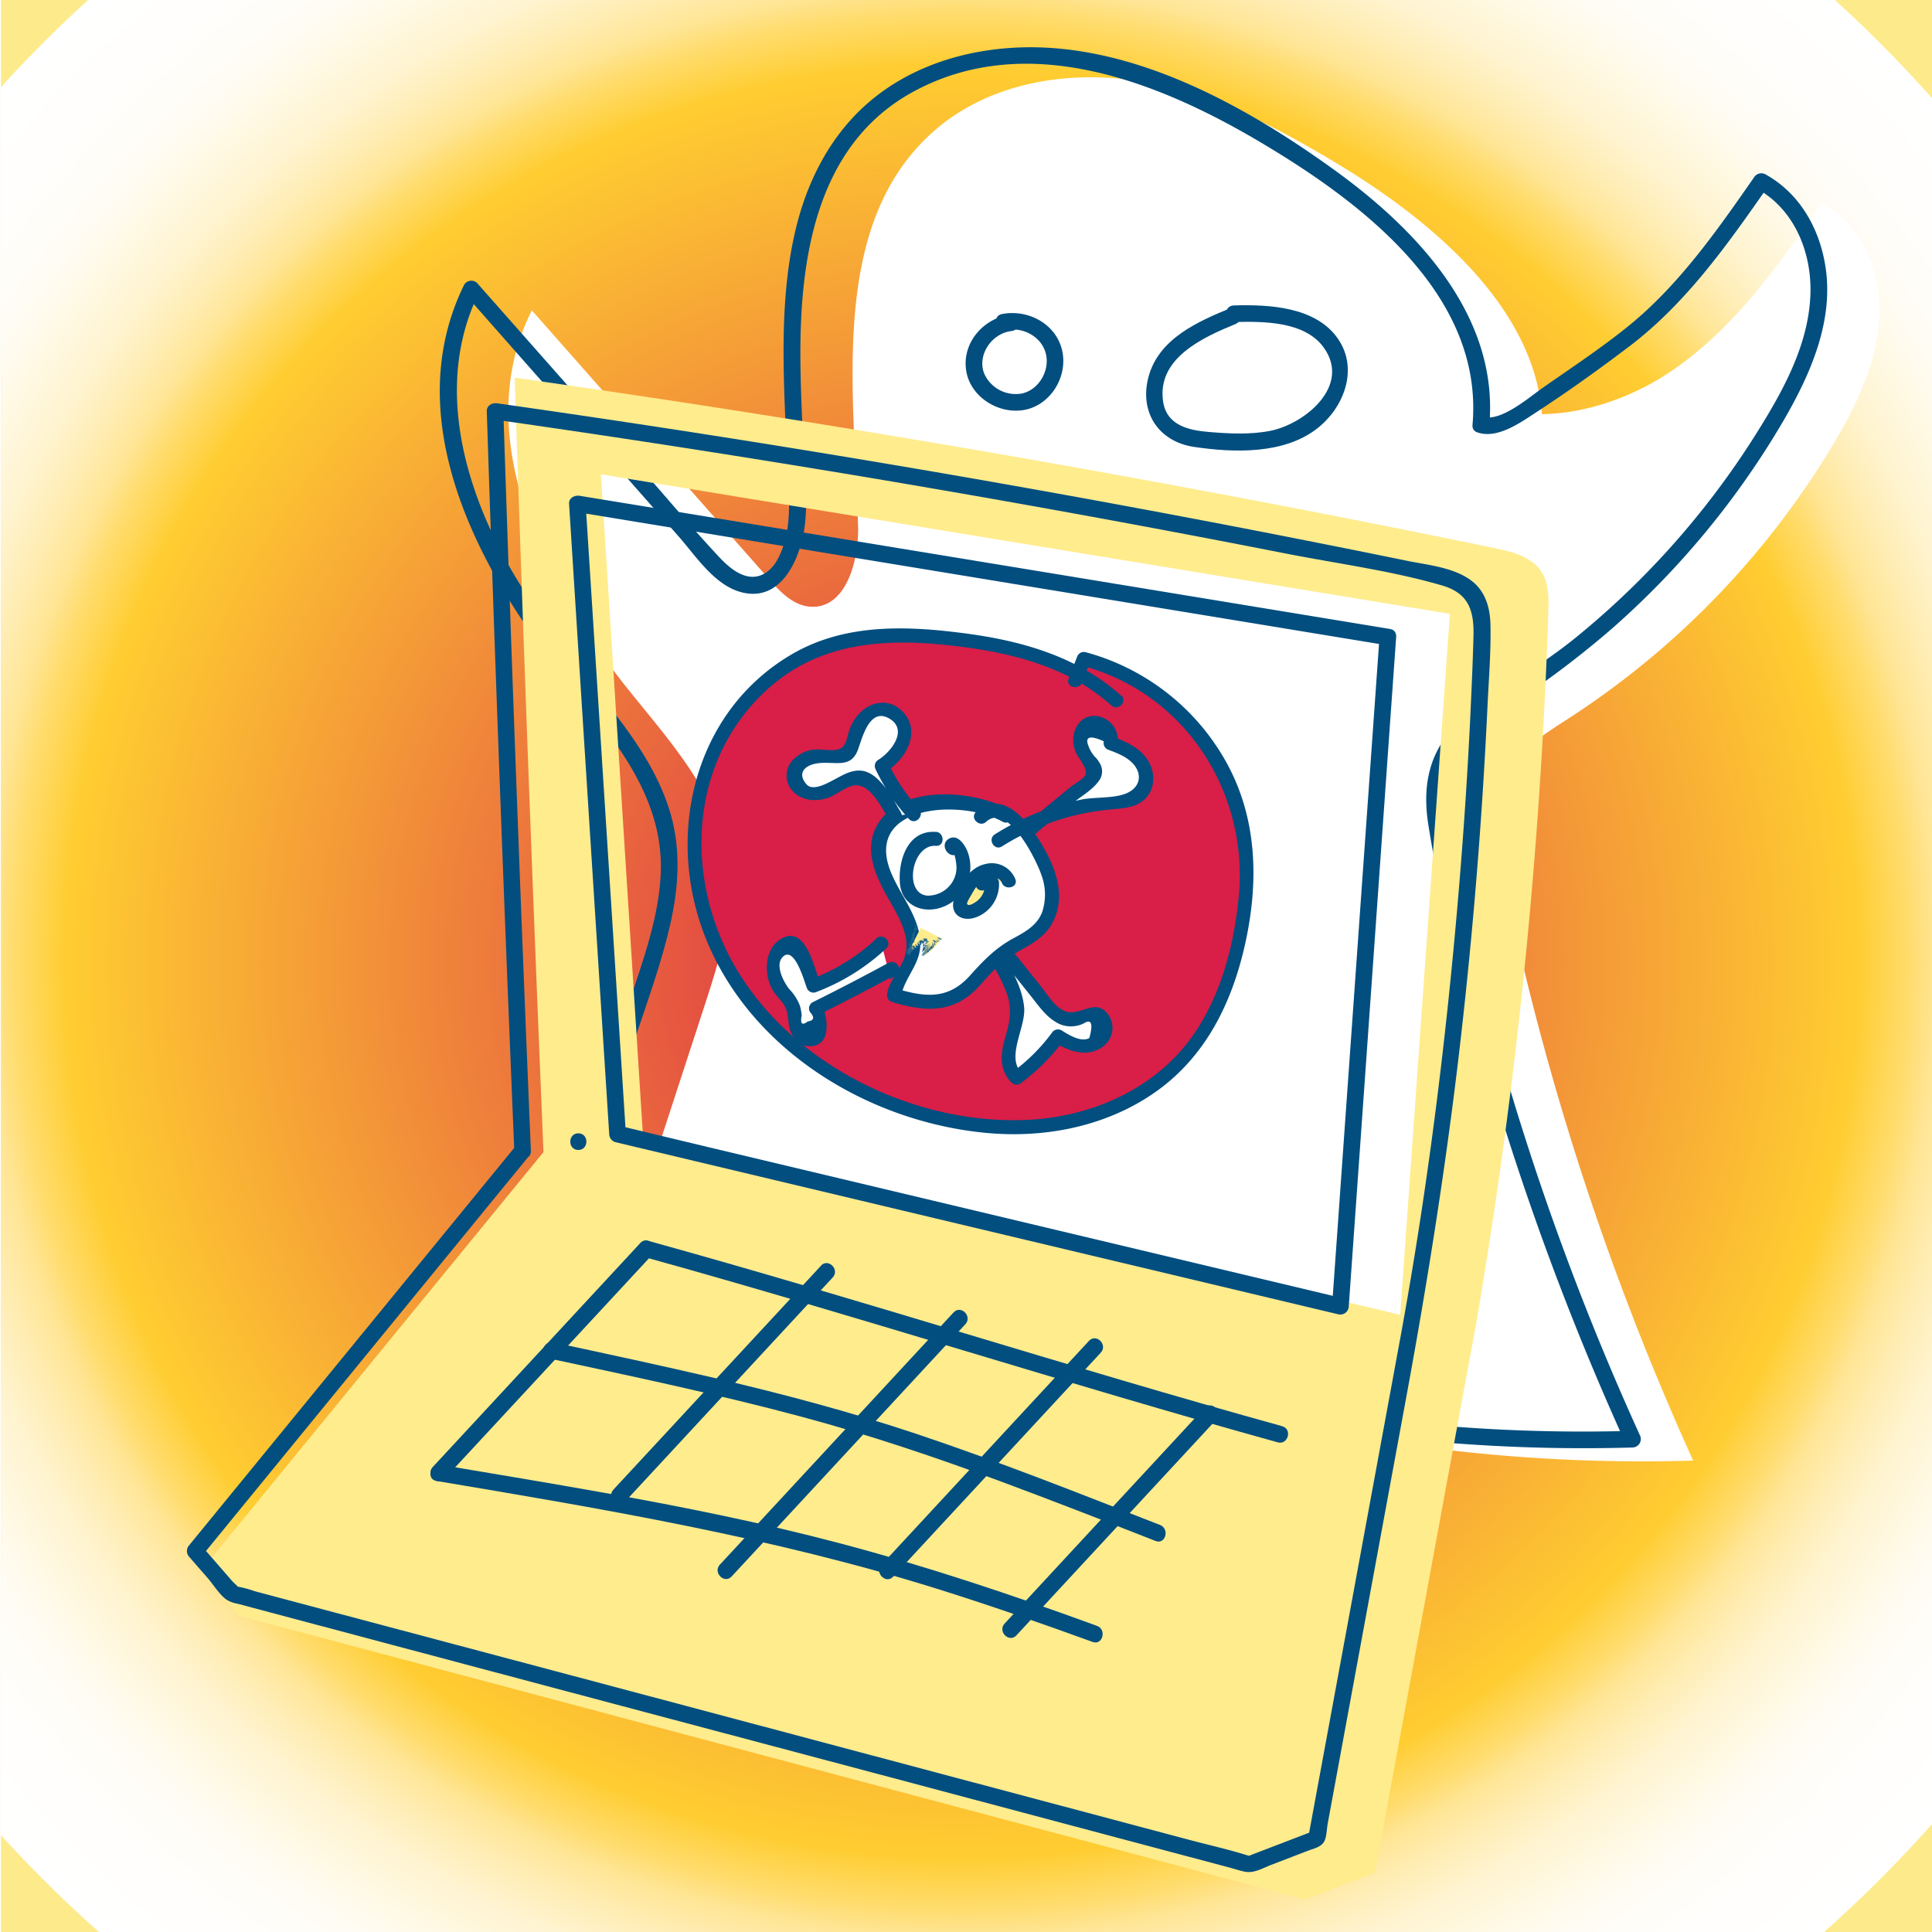 <svg xmlns="http://www.w3.org/2000/svg" xmlns:xlink="http://www.w3.org/1999/xlink" viewBox="0 0 580 580"><defs><style>.cls-1{fill:none;}.cls-2{isolation:isolate;}.cls-3{clip-path:url(#clip-path);}.cls-4{fill:#fdea8b;}.cls-5{mix-blend-mode:multiply;fill:url(#radial-gradient);}.cls-6{fill:#fff;}.cls-7{fill:#014e7f;}.cls-8{fill:#ffec8d;}.cls-9{fill:#21648f;}.cls-10{fill:#d91e47;}</style><clipPath id="clip-path"><rect class="cls-1" x="0.3" width="580" height="580"/></clipPath><radialGradient id="radial-gradient" cx="1594.72" cy="782.39" r="389.88" gradientTransform="translate(-1306.07 -493.85)" gradientUnits="userSpaceOnUse"><stop offset="0" stop-color="#da1f47"/><stop offset="0.69" stop-color="#ffcd31"/><stop offset="0.7" stop-color="#ffd141"/><stop offset="0.73" stop-color="#ffdc6d"/><stop offset="0.75" stop-color="#ffe594"/><stop offset="0.78" stop-color="#ffedb5"/><stop offset="0.81" stop-color="#fff4d0"/><stop offset="0.85" stop-color="#fff9e5"/><stop offset="0.88" stop-color="#fffcf4"/><stop offset="0.93" stop-color="#fffefc"/><stop offset="1" stop-color="#fff"/></radialGradient></defs><title>iiLAB -U1-concepts-05-MALWARE</title><g class="cls-2"><g id="Layer_2" data-name="Layer 2"><g class="cls-3"><rect class="cls-4" x="-28.37" y="-31.99" width="645" height="645"/><circle class="cls-5" cx="288.65" cy="288.55" r="389.88" transform="translate(-118.65 314.74) rotate(-48.67)"/><path class="cls-6" d="M462.78,134c3.62-35.82-28.37-64.58-59-83.44-19-11.66-39.09-22.31-61-26.05s-46.15.29-62.74,15.13c-31,27.69-23.72,76.54-22.44,118.06,0.33,10.73-3.73,25.26-14.43,24.43-5.07-.4-9-4.48-12.32-8.3L159.67,93.18c-19,37.49,3.53,82.49,30,115.14,12.31,15.21,26.17,30.81,28.95,50.19,2.11,14.7-2.56,29.43-7.16,43.55L168.54,433.63c27.64-3.67,51.1-32.2,78.05-25.06,23.13,6.13,35.57,36.58,59.47,37.79,19.44,1,34.25-18.4,53.44-21.64,9-1.52,18.18.67,27.11,2.6a503.73,503.73,0,0,0,121.69,11.16,829.16,829.16,0,0,1-57.9-179.67c-1.52-7.6-2.9-15.67-.21-22.94,3.5-9.42,12.86-15.09,21.29-20.57a252.09,252.09,0,0,0,79-82.15c6.93-11.64,13-24.29,13.7-37.82S558.92,67.23,546.91,61c-12.75,18.32-25.9,37-44.23,49.77s-43.23,18.44-63.24,8.54"/><path class="cls-7" d="M447.11,127.54c2.85-32.46-21.42-58.23-45.82-76-27.86-20.24-63-39.76-98.54-37.11-16.06,1.19-31.85,6.79-43.75,17.9-10.59,9.89-17.06,23.2-20.29,37.19-3.55,15.35-3.76,31.31-3.3,47,0.24,8.18.69,16.36,1.07,24.54,0.33,7.2,1.05,14.53-.94,21.56-1,3.46-2.63,7.51-5.87,9.46-5.16,3.11-10.29-1.13-13.72-4.8-8.23-8.78-16-18.07-23.94-27.1L143.26,85a2.51,2.51,0,0,0-3.93.51c-19.5,39.73,3.53,84.15,28.35,115.67,14.49,18.4,32.11,36.76,30.63,61.94C197.57,276,193,288.41,189,300.59l-12.87,39.47L148,426.52c-0.65,2,1.33,3.33,3.08,3.08,22.35-3.31,39.14-20.71,60.95-25.29,22.5-4.73,35.83,13.79,51,26.61,6.51,5.49,13.86,10.2,22.48,11.28,10.12,1.27,19.47-2.94,28-7.91,10.15-5.9,20.15-13.39,32.32-14,7.43-.35,14.72,1.42,21.93,3q11.41,2.45,22.91,4.41a512.38,512.38,0,0,0,99.44,6.85,2.54,2.54,0,0,0,2.16-3.76,817,817,0,0,1-57.83-180c-1.57-8-2.81-16.75,1.66-24.13,3.58-5.9,9.6-9.9,15.25-13.6a285.79,285.79,0,0,0,32.47-24.26,252.92,252.92,0,0,0,51.51-62.37c7.66-13.14,14.53-28.3,13-43.9-1.23-12.31-7.27-24.07-18.33-30.19a2.57,2.57,0,0,0-3.42.9C515.42,69.27,504,85.65,488.72,98c-8.11,6.55-17,12.44-25.52,18.38-4,2.77-12.54,10.3-17.93,8.74-3.1-.89-4.42,3.93-1.33,4.82,5.94,1.72,12.69-3.2,17.34-6.23,9.48-6.18,18.83-12.89,27.86-19.73,17.13-13,29.6-30.75,41.76-48.21l-3.42.9c11.45,6.34,16.6,19.55,16,32.22-0.7,15.36-8.77,29.47-16.79,42.16a250.4,250.4,0,0,1-53.93,60.59c-10.39,8.43-22.22,14.87-32.57,23.28-10.6,8.62-13.49,19.52-11.38,32.78,4.76,30,13.26,59.85,22.26,88.77A841.37,841.37,0,0,0,488,433.3l2.16-3.76a505.25,505.25,0,0,1-92.36-5.73c-14.34-2.24-28.48-6.19-42.86-8-12.17-1.55-22.46,1.6-32.91,7.6-9.42,5.4-18.86,12.84-30,13.94-10.45,1-19.28-4.57-26.83-11.16-14-12.2-26.85-28.64-47.35-27.64-25,1.22-43.62,22.62-68.11,26.24l3.08,3.08,25.12-77.06,12.25-37.59c3.95-12.11,8.48-24.2,11.22-36.65,2.47-11.21,3-22.73-.56-33.77-3.3-10.32-9.3-19.46-15.83-28-13.42-17.56-27.47-34-37-54.12-10.76-22.71-15.8-49.22-4.3-72.65l-3.93.51,42.14,47.78,21.73,24.64c5.12,5.81,10.6,14.41,18.47,16.71,12.83,3.75,18.63-11,19.6-21,0.73-7.54-.19-15.37-0.56-22.92-0.38-8-.76-15.92-0.86-23.89C239.86,79,244.38,43.59,274.4,27.41,308.8,8.86,348.35,24.78,379,43.06c29.83,17.77,66.49,45.41,63.06,84.48-0.28,3.2,4.72,3.19,5,0h0Z"/><path class="cls-8" d="M60.23,471.69l11.7,13.43,319.86,85.13,21-8.07,30.32-164.6a1567.38,1567.38,0,0,0,21.71-213.85c0.14-4.19.18-8.68-2.13-12.18-3-4.49-8.76-5.94-14-7q-146.24-30.2-294.18-51.18,3.79,116.27,8.65,232.49ZM193,340.58L180.4,142.39l254.87,41.89L420.35,394.72Z"/><path class="cls-7" d="M173.62,345.23c3.22,0,3.22-5,0-5s-3.22,5,0,5h0Z"/><path class="cls-7" d="M159.37,345.48q-4.64-111-8.26-222l-3.16,2.41Q244.31,139.61,340,157.38q23.2,4.31,46.35,8.86c15.39,3,31.5,5.13,46.57,9.52,7.75,2.26,9.61,7.25,9.43,14.95-0.2,8.47-.62,16.94-1,25.41q-1.21,24.42-3.22,48.79c-3.78,45.86-9.45,91.67-17.78,136.94l-14.87,80.73L392.8,551.35l1.75-1.75-17.76,6.81-2.27.87s1.81,0.13,1.08,0c-0.46-.1-0.94-0.23-1.39-0.37-5.63-1.76-11.46-3.05-17.16-4.57l-75.39-20.06L182.94,506l-82.78-22-23.74-6.32a31.61,31.61,0,0,0-5.23-1.39,3,3,0,0,1-.78-0.21c2.06,0.85.19-.41-0.65-1.37l-3.83-4.4-5.58-6.41v3.54L146.57,362l12.07-14.75c2-2.47-1.5-6-3.54-3.54L68.88,449.11,56.82,463.86a2.58,2.58,0,0,0,0,3.54l5.58,6.41c1.71,2,3.47,4.87,5.58,6.41a9.13,9.13,0,0,0,3.28,1.22l18.34,4.88,76.33,20.31,97.87,26,82.1,21.85,23,6.12c1.62,0.43,3.29,1,4.95,1.32,2.67,0.45,5.07-1,7.58-2l11.14-4.28c1.84-.71,4.17-1.12,5.06-3,0.67-1.42.67-3.61,0.95-5.13l6.16-33.44,17.39-94.38c6.55-35.55,12.19-71.2,16.31-107.13q5.74-50,8.11-100.38c0.38-8.13,1.07-16.39.9-24.53-0.11-5.37-1.58-10.46-6.17-13.66-5.33-3.72-12.67-4.37-18.84-5.63q-12-2.46-24.09-4.86-99.8-19.87-200.42-35.25-24.3-3.71-48.63-7.17c-1.53-.22-3.22.62-3.16,2.41q3.62,111,8.26,222C154.5,348.68,159.51,348.7,159.37,345.48Z"/><path class="cls-7" d="M417.31,188.83L335,175.29l-131.1-21.55L174,148.84c-1.48-.24-3.28.64-3.16,2.41L174.88,215l6.52,102.16,1.49,23.31a2.57,2.57,0,0,0,1.84,2.41l73.6,17.53L375,388.19l26.75,6.37a2.54,2.54,0,0,0,3.16-2.41l4.8-67.68L417.38,216l1.76-24.79c0.23-3.21-4.77-3.2-5,0l-4.8,67.68-7.69,108.45-1.76,24.79,3.16-2.41-73.6-17.53L212.81,344.42,186.05,338l1.84,2.41-4.07-63.75L177.3,174.55l-1.49-23.31-3.16,2.41L255,167.19l131.1,21.55L416,193.65C419.12,194.17,420.48,189.35,417.31,188.83Z"/><path class="cls-7" d="M192.22,373.17L137.71,432l-7.79,8.4c-2.18,2.36,1.34,5.9,3.54,3.54L188,385.11l7.79-8.4c2.18-2.36-1.34-5.9-3.54-3.54h0Z"/><path class="cls-7" d="M384.92,428.15c-63.69-17.62-126.57-38-190.26-55.63-3.11-.86-4.43,4-1.33,4.82C257,395,319.9,415.35,383.59,433c3.11,0.86,4.43-4,1.33-4.82h0Z"/><path class="cls-7" d="M348.17,457.78c-24.2-9.47-48.39-19.06-73-27.3-19.88-6.64-40.12-12-60.52-16.77-16.13-3.76-32.33-7.24-48.52-10.72-3.14-.67-4.48,4.14-1.33,4.82,25.41,5.46,50.88,10.81,76,17.55,20.24,5.43,40.09,12.12,59.73,19.41,15.53,5.77,31,11.8,46.38,17.84,3,1.17,4.3-3.66,1.33-4.82h0Z"/><path class="cls-7" d="M131,444.59c50.55,8.48,101,17,150,32.28,15.79,4.94,31.42,10.38,47,16.05,3,1.11,4.33-3.72,1.33-4.82-25.44-9.3-51.15-17.91-77.35-24.83-23.29-6.15-46.92-10.9-70.63-15.13-16.31-2.91-32.66-5.63-49-8.37-3.15-.53-4.5,4.29-1.33,4.82h0Z"/><path class="cls-7" d="M246.45,380L191.94,438.8l-7.79,8.4c-2.18,2.36,1.34,5.9,3.54,3.54L242.2,391.9l7.79-8.4c2.18-2.36-1.34-5.9-3.54-3.54h0Z"/><path class="cls-7" d="M286.27,394l-61.51,66.39-8.65,9.33c-2.18,2.36,1.34,5.9,3.54,3.54l61.51-66.39,8.65-9.33c2.18-2.36-1.34-5.9-3.54-3.54h0Z"/><path class="cls-7" d="M326.92,402.54l-54.52,58.84-7.79,8.4c-2.18,2.36,1.34,5.9,3.54,3.54l54.52-58.84,7.79-8.4c2.18-2.36-1.34-5.9-3.54-3.54h0Z"/><path class="cls-7" d="M361.56,422.68l-52.43,56.59-7.54,8.14c-2.18,2.36,1.34,5.9,3.54,3.54l52.43-56.59,7.54-8.14c2.18-2.36-1.34-5.9-3.54-3.54h0Z"/><polygon class="cls-9" points="292.98 280.84 292.98 280.97 293.09 280.64 292.98 280.84"/><path class="cls-9" d="M292.77,282.09l0.1-.12a6.67,6.67,0,0,0,.36-1.39,2.94,2.94,0,0,0-.36.82s0.18-.39.18-0.26-0.13.22-.25,0.58,0.1-.22.12-0.07Z"/><path class="cls-9" d="M293.15,281.16l-0.17.46A2.63,2.63,0,0,0,293.15,281.16Z"/><path class="cls-9" d="M293.23,281.08a1.61,1.61,0,0,1-.14.4l0.26-.59Z"/><path class="cls-9" d="M293.38,281.18l0,0C293.45,281,293.41,281.11,293.38,281.18Z"/><path class="cls-9" d="M293.49,281.13c0.07-.21,0-0.1-0.07,0v0a1,1,0,0,1-.22.48c-0.07.09,0.09-.34,0-0.07l-0.09.36A7.76,7.76,0,0,0,293.49,281.13Z"/><path class="cls-9" d="M293.38,281.18l0,0C293.33,281.27,293.35,281.23,293.38,281.18Z"/><polygon class="cls-9" points="293.31 281.1 293.26 281.18 293.2 281.37 293.31 281.1"/><path class="cls-9" d="M293.63,281.16a1.93,1.93,0,0,1-.27.34,1.75,1.75,0,0,1-.24.75l0.12-.16A6.47,6.47,0,0,0,293.63,281.16Z"/><path class="cls-9" d="M293.07,282.65l0.06-.09Z"/><path class="cls-9" d="M293.79,281.81l-0.41.5a2.46,2.46,0,0,1,.25-0.4,1.23,1.23,0,0,0-.21.18c0.25-.53.09,0,0.3-0.48,0,0-.1,0-0.34.43l0.12-.38-0.25.59c-0.06.17,0.25-.44,0.07,0a1.42,1.42,0,0,1-.19.34c0.08-.1-0.15.48-0.07,0.43S293.6,282.05,293.79,281.81Z"/><polygon class="cls-9" points="293.46 282.42 293.34 282.65 293.5 282.35 293.46 282.42"/><path class="cls-9" d="M294,281.77l-0.26.31,0.14-.27-0.27.45c-0.26.52,0.15-.12,0.24-0.19a3.35,3.35,0,0,1-.42.75s0.06-.15.05-0.2c-0.29.59,0.06,0.1,0.18,0a0.36,0.36,0,0,0,.07-0.17l0.13-.14C294.08,281.89,294.11,281.76,294,281.77Z"/><path class="cls-9" d="M293.88,281.71s0,0,0,.09C293.94,281.66,294,281.55,293.88,281.71Z"/><path class="cls-9" d="M293.68,282.61s0,0,0,0S293.65,282.64,293.68,282.61Z"/><path class="cls-9" d="M294,282v0.08l0.13-.24A0.55,0.55,0,0,0,294,282Z"/><path class="cls-9" d="M294.7,283.81c0.19-.15.27-0.23,0.21-0.23a1.42,1.42,0,0,1,.39-0.21,3.82,3.82,0,0,1,.53-0.42,1.62,1.62,0,0,1-.33.07l0.26-.22c-0.21.06-.51,0.16-0.35-0.08s-0.1-.08-0.26,0a2.48,2.48,0,0,1-.5-0.63l-0.41.46a1.8,1.8,0,0,1,.2-0.35c0,0.07,0,0,0,0,0.28-.46-0.15-0.06-0.09-0.26a6.71,6.71,0,0,1-.43.6c0.39-.55-0.07,0,0.35-0.68,0-.2-0.33.49-0.33,0.37a3.09,3.09,0,0,0-.21.45,0.69,0.69,0,0,0-.2.21c0,0.2.58-.37,0.86-0.44l-0.25.28c0.23-.16.36-0.08,0,0.42a1.48,1.48,0,0,0,.5-0.38,0.46,0.46,0,0,0-.11.2l0.19-.18s-0.26.31-.21,0.33a3.65,3.65,0,0,1,.54-0.51c-0.23.32-.43,0.6-0.64,0.85,0.08-.08.17-0.17,0.27-0.29A0.53,0.53,0,0,0,295,283a3,3,0,0,1-.47.47,1.89,1.89,0,0,1,.41-0.19l0.26-.25a1,1,0,0,0,0,.27,1.47,1.47,0,0,1-.54.35,1.89,1.89,0,0,1-.2.22c0.21-.14.51-0.33,0.72-0.44C294.64,283.73,294.72,283.77,294.7,283.81Z"/><path class="cls-9" d="M294.39,283.84l-0.16.11s0.06,0,0,0Z"/><path class="cls-9" d="M294.7,283.81l0,0Z"/><path class="cls-9" d="M295.41,282.7l0,0a0.11,0.11,0,0,1,0,0Z"/><path class="cls-9" d="M294.17,283.76l0.26-.3A1.43,1.43,0,0,0,294.17,283.76Z"/><path class="cls-9" d="M294.2,283.22c-0.05,0-.12.12-0.21,0.2A0.42,0.42,0,0,0,294.2,283.22Z"/><polygon class="cls-9" points="294.36 283.95 294.48 283.91 294.57 283.87 294.36 283.95"/><path class="cls-9" d="M296.51,283.82c0.35-.25.08-0.2,0.12-0.3-0.26,0-.83.45-0.92,0.39l0.77-.43c-0.1-.08,0-0.33-0.74,0a1.22,1.22,0,0,1,.31-0.21,5.67,5.67,0,0,1-.87.44,6,6,0,0,0,.87-0.62l0.06,0a1.54,1.54,0,0,1-.36,0,2.05,2.05,0,0,1-.5.35,3.46,3.46,0,0,1-.42.33,2.16,2.16,0,0,0,.38-0.15c-0.22.2-.09,0-0.31,0.24l0.25-.13a2.85,2.85,0,0,0-.29.22,0.39,0.39,0,0,1,.31-0.12l-0.09,0a0.62,0.62,0,0,0,.42-0.22l-0.39.3,0.28-.19c-0.06.14-.73,0.58-0.33,0.44a1.11,1.11,0,0,1,.3-0.17c0.18-.16-0.24.09-0.3,0.08a7.33,7.33,0,0,0,.8-0.49,1.65,1.65,0,0,1-.61.52c0,0.08.35-.11,0.21,0l-0.11.06a1.12,1.12,0,0,1,.33-0.07l0.09-.09A0.39,0.39,0,0,1,296,284l-0.17.1a1.89,1.89,0,0,1,.57-0.19,0.89,0.89,0,0,0-.38.07A1.52,1.52,0,0,1,296.51,283.82Z"/><path class="cls-9" d="M294.9,284l0.17-.09Z"/><path class="cls-9" d="M296,284.37c-0.07.06-.33,0.11-0.49,0.18,0.28-.06.53-0.21,0.94-0.32-0.22.1,0.2,0,.21,0-0.24,0-.75.21-0.85,0.24,0.15,0-.1.06-0.11,0.08,0.31-.12.22,0,0.56-0.13s0.57,0,.34,0-0.19,0-.21,0c-0.44.08-.22,0.08-0.62,0.15,0.62-.08.67,0.15,1.63,0,0.18,0-.07-0.06-0.12-0.08a1.87,1.87,0,0,1-.7.06c0.15,0-.18-0.06.18-0.09h0.38a0.54,0.54,0,0,0-.29-0.64l0,0.1a1.41,1.41,0,0,1-.41.07l-0.58.27s-0.06,0,.15-0.1a5.44,5.44,0,0,0-.6.25c-0.11,0,.11-0.09-0.27.08s0.41-.15,0,0.06Z"/><polygon class="cls-9" points="295.62 284.38 295.92 284.25 295.76 284.3 295.62 284.38"/><path class="cls-9" d="M296.9,283.81l-0.32.13C296.52,284,296.7,283.95,296.9,283.81Z"/><path class="cls-9" d="M295.76,284.66l0.13,0,0.12,0Z"/><path class="cls-9" d="M297.62,285c-0.1-.12-0.42-0.15-0.12-0.28-0.45,0-.79.05-1.21,0-0.08,0,.67,0,0.82.07-0.36,0,.11.08,0,0.13A3.77,3.77,0,0,1,297.62,285Z"/><path class="cls-9" d="M296.2,285.08s0.33,0.12.14,0.1-0.36-.1-0.3-0.1a0.72,0.72,0,0,0-.29,0l0.29,0.07c-0.13,0,.5.18,0.18,0.16,0.17,0.07.17,0.08,0.57,0.22-0.5-.12-0.5-0.14-0.94-0.27l1.27,0.47c-0.66-.15.13,0.19-0.39,0,0,0-.16-0.09-0.1-0.08-0.72-.32.14,0.11,0,0.09l-0.62-.31c0.1,0.07.52,0.34,0.07,0.12l-0.31-.18a1.69,1.69,0,0,1,.51.49l-0.39-.25c0.49,0.42.22,0.08,1.17,0.8-1.17-.81.39,0.33-0.08,0.07s-0.24-.24-0.78-0.61c0.6,0.46.17,0.16,0.35,0.32-0.57-.44-0.08,0-0.71-0.53l0.53,0.47,0.53,0.5c-0.32-.26-0.27-0.18-0.19-0.08a2.51,2.51,0,0,1,.44.36,2.36,2.36,0,0,0,.47.37c-0.19-.31-0.34-0.62-0.11-0.63-0.61-.42,0-0.09-0.51-0.45l0.57,0.33a2.36,2.36,0,0,0-.57-0.35,1.25,1.25,0,0,1,.52.24,1.59,1.59,0,0,0-.52-0.34l0.69,0.34c-0.22-.4-0.74-0.84-0.4-1l-0.45-.09c0.24-.07-1.12-0.35-0.1-0.27l-0.42-.08c0.25,0,.71.07,1,0.13-0.16-.05,0-0.07-0.15-0.12L297,285c-0.4-.08-0.17-0.09.15-0.08a7.53,7.53,0,0,0-1.18,0c0.92,0.18-.85-0.05-0.47,0A6,6,0,0,0,296.2,285.08Z"/><path class="cls-9" d="M297.46,285.15l-0.13,0Z"/><path class="cls-9" d="M296.7,286.54a0.1,0.1,0,0,0,0,.05C296.87,286.72,296.77,286.62,296.7,286.54Z"/><polygon class="cls-9" points="297.14 284.95 297.14 284.95 297.14 284.95 297.14 284.95"/><polygon class="cls-9" points="296 284.85 295.99 284.87 296.2 284.87 296 284.85"/><path class="cls-9" d="M296,286.12l0.28,0.29Z"/><path class="cls-9" d="M295.78,286.35h0C295.75,286.3,295.76,286.32,295.78,286.35Z"/><path class="cls-9" d="M295.21,286.79l0.15,0.85,0-.12,0-.17a6,6,0,0,0,.13.94l0-.2c0-.31.12,0.43,0.21,0.63a3.64,3.64,0,0,1,0-.71,1.78,1.78,0,0,1,.11.41,2.66,2.66,0,0,0-.07-0.66c0.53,1.9,0-.41.45,0.86,0-.12.14,0.1,0.07-0.24,0.14,0.46.08,0.08,0.27,0.63-0.42-1.13.42,0.66-.17-0.8a2.21,2.21,0,0,0,.21.32,0.44,0.44,0,0,1,.06.18c0.18,0.34-.22-0.59.12,0.11,0.07,0.08,0,0-.05-0.18l-0.34-.74c0.09,0.15.22,0.38,0.3,0.53l0.37,0.7a3.49,3.49,0,0,1-.28-0.68,7,7,0,0,1-.4-0.75,7.42,7.42,0,0,0-.47-1,2.34,2.34,0,0,1,.34.65s-0.07-.1.24,0.44l0.52,1.13c0.05,0,.08.06,0.09,0a2.59,2.59,0,0,0-.14-0.48c0.08,0.05.2,0.4,0.26,0.43,0.23,0.23-.42-0.93-0.19-0.66l0.23,0.39c-0.3-.54.13-0.07,0-0.43l-0.17-.23-0.21-.31a2.16,2.16,0,0,0,.31.42,0.7,0.7,0,0,0-.09-0.19c-0.16-.28-0.36-0.6,0-0.16-0.65-.86-1-1.39-1.06-1.5L296.5,287c-0.2-.21,0,0,0.24.39a8.27,8.27,0,0,1,.56.82,2.45,2.45,0,0,0-.25-0.58l0.32,0.42a1.65,1.65,0,0,0-.3-0.46c-0.19-.25-0.41-0.52-0.14-0.26l0.28,0.34c0-.2.49,0-0.1-0.67l-1.31-1.18c0.27,0.3.83,0.89,1.1,1.24l-0.6-.63c0.21,0.22.37,0.41,0.52,0.59l0.22,0.25,0.16,0.16c0.1,0.14,0,.05-0.07,0s-0.21-.2-0.06,0L295.87,286l0.31,0.37-0.46-.5c0.75,0.91-.3-0.28,0,0.15l0.11,0.11a4.21,4.21,0,0,1,.4.53l-0.64-.74c0.27,0.36.87,1.18,0.86,1.22-0.64-.87-0.36-0.41-0.9-1.16a9.79,9.79,0,0,1,.58.91c0.12,0.21,0,.14-0.28-0.37l-0.1-.17,0,0-0.14-.21s0.43,0.69.12,0.23l-0.22-.36c-0.11-.16.91,1.54,0.35,0.67,0.28,0.48.29,0.58,0.93,1.66-0.23-.36-0.73-1.24-0.65-1,0.52,1-.21-0.31.12,0.34l-0.67-1.27c-0.21-.37.46,0.91,0.31,0.69l-0.39-.74a3.2,3.2,0,1,1,.13.29l0.34,0.67c-0.2-.36-0.14-0.18-0.52-0.92l0.57,1.21c-0.34-.67-0.38-0.72-0.28-0.48l0.23,0.55c0.08,0.21.24,0.55,0.27,0.67a3.13,3.13,0,0,1-.25-0.49l-0.17-.41c-0.05-.07-0.37-0.76,0,0.2,0.09,0.27-.31-0.68-0.39-0.85,0.48,1.28-.53-1.07.22,0.9,0,0,.08.13,0.14,0.24a0.29,0.29,0,0,0,.11.14c0,0.15.14,0.42,0.12,0.43a1,1,0,0,0-.23-0.32s0-.16-0.14-0.46l-0.23-.62c-0.27-.66-0.14-0.26-0.06.06S295.52,287.66,295.21,286.79Z"/><path class="cls-9" d="M295.81,287.25l-0.34-.71,0.27,0.58C295.7,287,295.71,287,295.81,287.25Z"/><path class="cls-9" d="M295.73,287.12l0.1,0.26s0,0,0-.11Z"/><path class="cls-9" d="M295.14,286.89c0-.05-0.06-0.15,0,0S295.18,287.06,295.14,286.89Z"/><polygon class="cls-9" points="295.19 287.2 295.26 287.4 295.23 287.27 295.19 287.2"/><path class="cls-9" d="M293.9,287l-0.2.36c0-.22-0.13,0,0-0.37a1.22,1.22,0,0,0-.36.63c0.34-.07.68,0.6,1.07,0.14l-0.08.27c0.2-.5.21,0.81,0.37-0.32l0,0.61c0.09,0.23.13-.82,0.22-0.1l0-.26s0,0.13.05,0.15V288c0-.23.06-0.18,0.13,0s0,0.07,0,.12c0,0.22,0-.19.08-0.16a1.35,1.35,0,0,1,0,.38c0.08-.21.24,0.52,0.18-0.42a2,2,0,0,1-.05-0.41c-0.06-.19-0.09-0.2-0.09-0.1l0,0.32h0c0,0.91-.06-0.24-0.1.11,0-.36,0-0.34,0-0.53-0.28-1,0,.67-0.26-0.63v0c0-.13,0,0.09,0,0.2s0.08,0.28.09,0.37,0,0.47,0,.63c0-.42,0,0.17-0.08-0.05a2,2,0,0,1,0-.51l0,0.22a0.51,0.51,0,0,1,0-.24v-0.21l0-.26a3,3,0,0,1,0,.66c0-.49-0.2-0.48-0.33-0.2a1.29,1.29,0,0,1,.08-0.29c0-.09-0.07.06-0.1,0.34s-0.16,0-.18-0.32l0,0.28c-0.14.42-.07-0.42-0.21-0.22h0a1.09,1.09,0,0,1-.26.49A4.44,4.44,0,0,0,293.9,287Z"/><path class="cls-9" d="M293.37,287.36l0.16-.33a1.27,1.27,0,0,0-.3.55c0.05-.06,0,0.12.11-0.08S293.41,287.33,293.37,287.36Z"/><path class="cls-9" d="M292.63,287c-0.06.07-.13,0.19-0.19,0.28,0.19,0.06.45,0,.39,0.35a1.84,1.84,0,0,0,.37-0.46l-0.12.37c0.13-.2.08,0.25,0.27-0.35,0-.05-0.14.26-0.13,0.14l0.09-.2-0.09,0,0.13-.23c0.07-.41-0.39.7-0.4,0.4l0.24-.49c-0.05-.07-0.18.07-0.08-0.26a0.33,0.33,0,0,0-.07.15,1.83,1.83,0,0,1-.17.38c-0.32.31,0.17-.28,0.2-0.52-0.26.28-.63,0.42-0.43,0a0.77,0.77,0,0,1-.45.5,2.1,2.1,0,0,1,.31-0.4c0-.06.07-0.19,0-0.14a2.27,2.27,0,0,1-.59.72C291.86,287.63,292.55,286.85,292.63,287Z"/><path class="cls-9" d="M292.35,287.35a0.25,0.25,0,0,0,.09-0.09l-0.06,0Z"/><path class="cls-10" d="M335.1,210.35c-13.79-12.82-33.4-17-52.14-18.87-9.82-1-19.85-1.39-29.46.85-21,4.89-37.75,22.87-43.16,43.69s-0.05,43.73,12.37,61.3,31.41,29.94,52,36.36c14.74,4.61,30.61,6.29,45.74,3.19s29.48-11.22,38.65-23.64c6.46-8.75,10.18-19.24,12.59-29.85,2.3-10.12,3.49-20.61,2.19-30.91-3.26-25.66-23.39-48.35-48.49-54.62l-2.51,6.49"/><path class="cls-7" d="M336.59,208.86c-12.69-11.45-29.16-16.3-45.79-18.57-17.89-2.44-36.71-3.34-52.87,6-30,17.37-38.5,55.13-25.81,86,13.53,32.94,47.92,53.93,82.5,57.67,18.15,2,37.19-1.52,52.29-12.16,14.91-10.51,22.8-26.46,26.77-43.9,4.46-19.62,3.84-39.77-6.84-57.31a68.79,68.79,0,0,0-40.93-30.8,2.16,2.16,0,0,0-2.59,1.47l-2.51,6.49c-1,2.53,3.09,3.62,4.05,1.12l2.51-6.49-2.59,1.47c30.82,8.11,50,37.78,47.13,69-1.58,17.21-6.94,36.09-19.34,48.69-11.78,12-28.4,18.09-45,18.69-32.82,1.19-68.23-15.84-85.71-44.06-16.71-27-15.71-63.56,8.83-85.5,14.81-13.25,33.22-15,52.28-13.14,18,1.76,36.83,5.78,50.65,18.25,2,1.81,5-1.16,3-3h0Z"/><path class="cls-6" d="M301.95,244.87c-6.55-3.93-14.6-4.72-22.18-3.76-6,.76-12.52,3.09-15.08,8.56-2.92,6.23.54,13.44,4,19.38s7.18,12.92,4.68,19.33c-1.41,3.62-4.68,6.54-5,10.41,5.72,1.77,12.05,3.5,17.52,1.07,5.78-2.58,8.75-9,13.74-12.92,4.17-3.26,9.75-4.73,13.11-8.83,3.17-3.87,3.66-9.41,2.42-14.26s-4-9.15-6.79-13.3c-1.62-2.39-3.36-4.85-5.9-6.23s-6.1-1.33-7.95.88"/><path class="cls-7" d="M303,243.06c-10.82-6-33.87-8-40.24,5.81-3.33,7.2.56,15,4.12,21.25,2.67,4.71,6.24,10.42,5,16.1-1,4.4-4.7,7.5-5.54,12a2.16,2.16,0,0,0,1.47,2.59c10.13,3.07,18.77,3.47,26.25-4.88,3.63-4.05,6.73-7.56,11.57-10.24,3.95-2.19,7.87-4.32,10.16-8.38,5-8.82.33-18.84-4.67-26.43-3.87-5.88-11-13.67-18.08-7.16-2,1.84,1,4.81,3,3,6.54-6,15.19,11.6,16.66,16.12a16.79,16.79,0,0,1,.2,10.87c-1.49,4.08-5.15,6.08-8.72,8-5.47,3-8.94,6.66-13.06,11.24-6.51,7.24-13.53,6.42-22.16,3.8l1.47,2.59c1.21-6.54,6.62-10.26,5.78-17.51s-5.7-12.91-8.51-19.39c-9.07-20.91,20.75-22.72,33.25-15.77,2.37,1.32,4.49-2.31,2.12-3.63h0Z"/><path class="cls-6" d="M280.93,251.86c-2.92-.51-5.85,1.48-7.26,4.09s-1.57,5.71-1.45,8.68a8.37,8.37,0,0,0,.61,3.26c1.08,2.29,3.92,3.28,6.45,3.11a10.69,10.69,0,0,0,8.32-16.4c-0.4-.62-1.14-1.28-1.78-0.91s0.58,1.45.6,0.71"/><path class="cls-7" d="M280.93,249.75c-8.45-.61-11.33,8.54-10.77,15.43s7.37,9.5,13.41,6.88a12.86,12.86,0,0,0,6.83-16.56c-0.82-2-3-5.29-5.63-3.64-1.88,1.16-1.31,3.66.41,4.6a2.17,2.17,0,0,0,2.88-.75l0.19-.25c1.65-2.14-2-4.24-3.63-2.12l-0.19.25,2.88-.75,0.17,0.16v2.12l0.18-.37-1.82,1c0.88-.09,1.31,4,1.31,4.58a8.39,8.39,0,0,1-1.1,4.22,8.63,8.63,0,0,1-7.7,4.32c-7.19-.65-4.64-15.47,2.6-14.94,2.7,0.2,2.69-4,0-4.21h0Z"/><path class="cls-8" d="M302.75,264.43c-1-3.16-5.45-4-8.31-2.3s-4.44,4.81-5.83,7.81c-0.48,1-.93,2.36-0.18,3.23a2.59,2.59,0,0,0,2.29.61,8.33,8.33,0,0,0,7.07-8.72l-2.89.16"/><path class="cls-7" d="M304.78,263.87a7.6,7.6,0,0,0-9-4.47c-4.65,1-7.31,5.68-9.07,9.73-2.12,4.88,1.74,8,6.45,6.19a10.57,10.57,0,0,0,6.75-10.27,2.13,2.13,0,0,0-2.1-2.1l-2.89.16c-2.69.15-2.71,4.36,0,4.21l2.89-.16-2.1-2.1a6.38,6.38,0,0,1-2.3,5.36c-0.35.28-2.68,2-3.08,0.91-0.16-.43,1.17-2.48,1.42-2.94,1-1.78,2.2-3.76,4.14-4.59,1.53-.65,4.13-0.64,4.86,1.21,1,2.48,5.06,1.4,4.05-1.12h0Z"/><path class="cls-8" d="M276.39,278.57l-3.95,7.76,5.25-4.16a10.41,10.41,0,0,1-.56,4.74,12,12,0,0,0,5.37-5.29"/><polygon class="cls-9" points="282.63 281.69 282.49 281.71 282.78 281.89 282.63 281.69"/><path class="cls-9" d="M281.37,281.42l0.07,0.18a3.8,3.8,0,0,0,1.33.54,1.79,1.79,0,0,0-.69-0.61c0,0.06.32,0.31,0.17,0.32-0.24-.17-0.17-0.22-0.49-0.43-0.33,0,.18.18,0,0.23Z"/><path class="cls-9" d="M282.17,282c-0.15-.1-0.29-0.19-0.41-0.26A1.29,1.29,0,0,0,282.17,282Z"/><path class="cls-9" d="M282.21,282.16a0.81,0.81,0,0,1-.37-0.21l0.51,0.41Z"/><path class="cls-9" d="M282,282.43l0,0.06C282.13,282.54,282.06,282.49,282,282.43Z"/><path class="cls-9" d="M282,282.62c0.21,0.09.12,0,.06-0.12l0,0c-0.19-.06-0.55-0.34-0.41-0.34-0.05-.12.34,0.12,0.11-0.09l-0.37-.12A3.24,3.24,0,0,0,282,282.62Z"/><path class="cls-9" d="M282,282.43a0.07,0.07,0,0,1,0-.05C281.92,282.36,282,282.39,282,282.43Z"/><polygon class="cls-9" points="282.14 282.31 282.07 282.23 281.9 282.14 282.14 282.31"/><path class="cls-9" d="M281.85,282.88c-0.51-.36.17-0.13-0.23-0.42a0.94,0.94,0,0,1-.74-0.29l0.1,0.2A3.32,3.32,0,0,0,281.85,282.88Z"/><path class="cls-9" d="M280.41,282.17l0.07,0.08A0.29,0.29,0,0,0,280.41,282.17Z"/><path class="cls-9" d="M280.93,283.27l-0.34-.6a1.24,1.24,0,0,1,.33.34,1.11,1.11,0,0,0-.06-0.34c0.49,0.32-.07.17,0.39,0.43,0-.07.07-0.18-0.3-0.51l0.39,0.14-0.55-.33c-0.18-.07.36,0.36,0,0.13a0.63,0.63,0,0,1-.29-0.28,5.15,5.15,0,0,0-.52,0A9.33,9.33,0,0,0,280.93,283.27Z"/><polygon class="cls-9" points="280.37 282.85 280.16 282.71 280.44 282.91 280.37 282.85"/><path class="cls-9" d="M280.83,283.6l-0.22-.37a2.71,2.71,0,0,1,.26.17c-0.12-.09-0.29-0.27-0.39-0.34-0.49-.31,0,0.25.06,0.37a1.86,1.86,0,0,1-.69-0.52,0.44,0.44,0,0,0,.22,0c-0.61-.29-0.11,0,0,0.23a0.3,0.3,0,0,0,.15.11l0.1,0.17C280.63,283.77,280.77,283.8,280.83,283.6Z"/><path class="cls-9" d="M281,283.4c0,0.07,0,.06-0.11,0C281,283.5,281.12,283.55,281,283.4Z"/><path class="cls-9" d="M280,283.21s0,0,0,0S280,283.16,280,283.21Z"/><path class="cls-9" d="M280.53,283.69h-0.09l0.2,0.18A0.36,0.36,0,0,0,280.53,283.69Z"/><path class="cls-9" d="M279.1,283.7a1.23,1.23,0,0,0-.26.62,9.06,9.06,0,0,1-.5,1c-0.13.38-.38,0.81-0.65,1.38,0.06,0.06.5-.85,0.51-0.72s-0.22.51-.26,0.63l0.44-.66c0.13-.17.2-0.23,0.17,0s0.22-.19.39-0.52a1.06,1.06,0,0,0,.53-0.39,0.83,0.83,0,0,1,.56-0.33l-0.06-.38-0.07-.37a2.09,2.09,0,0,1,.19.39c0-.07,0,0-0.06,0,0.26,0.52.17-.24,0.33-0.12a5.61,5.61,0,0,1-.36-0.7,2.49,2.49,0,0,0,.51.59,2.3,2.3,0,0,0-.21-0.49c-0.25-.33-0.17-0.1-0.35-0.35a0.71,0.71,0,0,0-.14-0.27c-0.08-.06,0,0.08.05,0.35a2.08,2.08,0,0,1,0,.87l-0.06-.48c0,0.39-.21.58-0.21-0.28,0,0.52,0-.24-0.15,1a0.84,0.84,0,0,0,0-.31l-0.06.42s0.06-.62,0-0.55a10,10,0,0,1-.25,1.25,9.8,9.8,0,0,1,.24-1.69c-0.05.2-.11,0.43-0.17,0.68a3.08,3.08,0,0,0-.2.62,10.2,10.2,0,0,1,.31-1.18,7.55,7.55,0,0,1-.36.88l-0.21.67c-0.16.23,0.07-.5-0.1-0.22,0.38-1,.41-0.89.58-1.32,0.07-.2.08-0.24,0.21-0.57-0.2.51-.53,1.23-0.79,1.74A5.64,5.64,0,0,0,279.1,283.7Z"/><path class="cls-9" d="M279.4,283.14l0.16-.39,0,0.08Z"/><path class="cls-9" d="M279.1,283.7l0.05-.12Z"/><path class="cls-9" d="M278.56,285.93v0a0,0,0,0,1,0,0v0.06Z"/><path class="cls-9" d="M279.52,282.88c-0.07.23-.13,0.46-0.18,0.69Z"/><path class="cls-9" d="M279.52,283.46l0-.44A3.46,3.46,0,0,0,279.52,283.46Z"/><polygon class="cls-9" points="279.46 282.96 279.35 283.2 279.25 283.4 279.46 282.96"/><path class="cls-9" d="M277.2,286l-0.3.46c-0.39.64,0,.22-0.14,0.48a4.33,4.33,0,0,0,.38-0.5l0.43-.64a5.85,5.85,0,0,1,.49-0.7l-1.12,1.74a0.39,0.39,0,0,0,0,.17,3,3,0,0,0,.63-0.92c-0.14.25-.35,0.61-0.47,0.81s1.63-2.78,1.31-2.13-0.56.94-.7,1.22l-0.23.46c-0.09.18-.23,0.44-0.34,0.63l-0.08.12a4.66,4.66,0,0,0,.35-0.4,1.5,1.5,0,0,1,.28-0.33c0.24-.49.59-1.23,0.68-1.32s0.31-.65.56-1.14c-0.31.57-.16,0.24-0.54,0.92l0.46-.86-0.37.64c0.07-.15.4-0.69,0.44-0.81a5.33,5.33,0,0,1-.46.74l0.13-.22c-0.15.24,0.06-.13-0.59,1l0.65-1.12-0.44.74a10.2,10.2,0,0,0,.71-1.26l-0.42.67c-0.29.5,0.3-.45,0.35-0.52-0.42.7-.89,1.41-1.16,1.89,0.52-.88,0-0.09,1-1.7,0.08-.14-0.4.56-0.15,0.14l0.14-.21a3,3,0,0,1-.34.41l-0.15.24a1.12,1.12,0,0,1-.3.37l0.22-.32-0.16.22a4.9,4.9,0,0,1-.47.53c-0.07.12,0,0,.08,0l0.22-.24,0.08-.09-0.58.78C277.19,286,277.14,286.07,277.2,286Z"/><path class="cls-9" d="M278.86,283.94l-0.26.44Z"/><path class="cls-9" d="M278.2,284.25c0.1-.17.36-0.4,0.55-0.65-0.28.26-.61,0.74-1,1.16,0.26-.33-0.16.06-0.21,0.07,0.2-.19.35-0.34,0.55-0.55l0.41-.43c-0.15.14,0.13-.19,0.15-0.23-0.35.42-.2,0.11-0.58,0.56-0.3.29-.59,0.41-0.29,0.1s0.18-.11.18-0.09c0.44-.37.25-0.29,0.64-0.64-0.61.46-.49-0.06-1.56,0.71-0.21.2,0,.1,0.07,0.14a1.86,1.86,0,0,1,.75-0.5c-0.17.18,0.16,0-.22,0.3l-0.4.19a3.09,3.09,0,0,0-.35,1.64l0.09-.28a5.78,5.78,0,0,1,.63-0.61l0.69-.89a0.75,0.75,0,0,1-.2.29c0.28-.31.46-0.56,0.7-0.85,0.11-.11-0.16.25,0.29-0.31,0.57-.75-0.46.53,0-0.13Z"/><polygon class="cls-9" points="278.53 284.05 278.19 284.48 278.35 284.3 278.53 284.05"/><path class="cls-9" d="M276.66,286.41l0.6-.75C277.45,285.35,277.11,285.77,276.66,286.41Z"/><path class="cls-9" d="M278.6,283.45l-0.11,0-0.13.14A1.7,1.7,0,0,1,278.6,283.45Z"/><path class="cls-9" d="M277,283.59c0,0.23.36,0.15,0,.6a12.83,12.83,0,0,0,1.21-.7c0.1-.12-0.61.27-0.75,0.23,0.37-.21-0.07-0.13,0-0.28A1.87,1.87,0,0,1,277,283.59Z"/><path class="cls-9" d="M278.32,282.72c0-.08-0.29-0.14-0.12-0.21s0.31,0,.26.09c0.51-.07-0.09-0.08.25-0.2a0.59,0.59,0,0,1-.25,0c0.09-.21-0.34-0.1-0.22-0.32l0.14-.26-1-.12h-0.08a1,1,0,0,0,.24.42,5.25,5.25,0,0,0-.7-0.47c0.13,0.15.46,0.47,0.72,0.8-0.57-.31-0.15.23-0.55,0,0,0,0-.13,0-0.11-0.38-.45,0,0.17-0.18.13l-0.31-.4c0,0.12.08,0.46-.23,0.24l-0.14-.21a1.27,1.27,0,0,1-.25.71l-0.27-.19c0,0.46.3,0,.63,0.69-0.6-.71.09,0.32-0.25,0.12s0-.24-0.33-0.53c0.27,0.39,0,.15.05,0.31a2.76,2.76,0,0,1-.44-0.38l0.31,0.82c-0.19-.17-0.23-0.09-0.23,0,0.11-.09.39,0.55,0.64,0.61a0.71,0.71,0,0,1,.64-0.67c-0.36-.51.15-0.11-0.13-0.54l0.38,0.42a0.76,0.76,0,0,0-.35-0.44c0-.12.3,0.13,0.43,0.32,0.13-.06-0.09-0.14-0.25-0.45l0.49,0.48a2.21,2.21,0,0,1,.62-1l-0.35-.14a0.6,0.6,0,0,1-.11.33l0.42-.07c-0.11.12,0.13,0.19,0.29,0.27s0.22,0.1-.23.27l0.37,0c-0.21,0-.64.18-0.93,0.18a1.93,1.93,0,0,1,.11.19l0.2-.18c0.36,0,.14.11-0.18,0.26a3.79,3.79,0,0,0,1.09-.46c-0.39,0-.2-0.08,0-0.14s0.55-.09.39-0.16A1,1,0,0,0,278.32,282.72Z"/><path class="cls-9" d="M277.17,283.14l0.11,0Z"/><path class="cls-9" d="M275.34,283.65a0.1,0.1,0,0,0,0,.06C275.36,283.8,275.34,283.72,275.34,283.65Z"/><polygon class="cls-9" points="277.42 283.44 277.42 283.44 277.42 283.44 277.42 283.44"/><polygon class="cls-9" points="278.46 283.14 278.47 283.1 278.28 283.18 278.46 283.14"/><path class="cls-9" d="M274.51,283.63l0.14,0.17A1.29,1.29,0,0,0,274.51,283.63Z"/><path class="cls-9" d="M273.07,284.59h0S273.07,284.57,273.07,284.59Z"/><path class="cls-9" d="M274.06,284.26a1.27,1.27,0,0,0-.41-0.6l0.2,0.11a1.12,1.12,0,0,0-.72-0.51l0.16,0.12c0.23,0.28-.38-0.08-0.56,0,0,0.17.75,0.62,0.52,0.64a0.49,0.49,0,0,1-.34-0.14,2,2,0,0,0,.48.52c-1.52-.74.25,0.54-0.8,0.21a0.66,0.66,0,0,0,.1.51,2.75,2.75,0,0,0-.5-0.14c0.86,0.48-.58.17,0.52,0.75-0.4,0,.07,0-0.29.11a0.18,0.18,0,0,1-.12-0.12c-0.27,0,.41.36-0.13,0.17-0.16.12,0.28,0.18,0.53,0.43a0.55,0.55,0,0,1-.46,0l0.33,0.27,0.3,0.27a0.82,0.82,0,0,1-.21-0.62,0.33,0.33,0,0,1-.28-0.25c0.23-.06-0.11-0.41,0-0.66,0.49,0.45-.15.14,0.31,0.43a1.81,1.81,0,0,0,.23.77,0.6,0.6,0,0,0,.23-0.62,2.28,2.28,0,0,1,.25.27c0.32,0.11-.19-0.7.11-0.57l0.18,0.28c-0.21-.41.32-0.13,0.3-0.43a1.21,1.21,0,0,1-.26-0.3c0.52,0.67-.09-0.5.42-0.13a1.09,1.09,0,0,1-.35-0.86,2.34,2.34,0,0,1,.34.38c-0.33-.14.23,0.56,0.28,0.84-0.08-.29.24-0.18,0.08-0.54l0.23,0.35c0.16,0-.48-0.83-0.1-0.62l0.18,0.25c0.23-.24.88,0,0.66-0.75a10.17,10.17,0,0,0-.74-0.75,8.65,8.65,0,0,0,.26.93l-0.3-.38a2.14,2.14,0,0,0,.42.68c0.08,0.26-.32-0.29-0.24,0-0.31-.4-0.29-0.49-0.55-0.82l0.08,0.26c-0.1-.17-0.15-0.1-0.25-0.27,0.24,0.59-.34,0-0.32.3h0.14a0.37,0.37,0,0,1,.12.33,0.82,0.82,0,0,0-.46-0.29,1.89,1.89,0,0,1,.26.72,3,3,0,0,0-.62-0.45,1.08,1.08,0,0,1,.13.54c0,0.12-.08.13-0.26-0.09a0.61,0.61,0,0,1,0-.1l-0.06,0a0.71,0.71,0,0,1-.06-0.1s0.19,0.33,0,.16a0.24,0.24,0,0,1-.07-0.2c-0.17,0,.31.79-0.09,0.48a2,2,0,0,0,.4.75c-0.16-.13-0.42-0.49-0.47-0.35,0.24,0.42-.21-0.05-0.1.24-0.22-.47-0.09-0.11-0.3-0.55-0.19-.11.12,0.48-0.05,0.49l-0.25-.27c0.06,0.17.26,0.51,0,.23l0.22,0.26a0.34,0.34,0,0,0-.2,0l1.1,0.9a0.45,0.45,0,0,1,.35,0l-0.52-.4c0.68,0.16.24-.31-0.23-0.69a0.34,0.34,0,0,1,.32,0l0.18,0.16c0.06-.07.44,0,0-0.28-0.1-.15.36,0.11,0.47,0.09-0.59-.51.74-0.23-0.26-0.8a0.69,0.69,0,0,0-.33.24,1.55,1.55,0,0,1-.32-0.23c0-.15.43,0,0.33-0.24l0.65,0.35C274.49,284.95,273,284,274.06,284.26Z"/><path class="cls-9" d="M273.22,285.89l0.38,0.08-0.29-.13C273.34,285.88,273.32,285.91,273.22,285.89Z"/><path class="cls-9" d="M273.31,285.83a0.67,0.67,0,0,0-.11-0.12s0,0,0,.09Z"/><path class="cls-9" d="M274.13,283.84s0.11,0,.06-0.1S274,283.77,274.13,283.84Z"/><polygon class="cls-9" points="273.99 283.63 273.87 283.63 273.94 283.67 273.99 283.63"/><path class="cls-9" d="M274.8,280.64l-0.32-.35c0.21,0.08.06-.22,0.38,0-0.43-.33.13-0.29-0.59-0.56,0,0.55-.69.95-0.34,1.76l-0.23-.22c0.41,0.54-.78.06,0.19,0.81l-0.54-.31c-0.22,0,.68.63,0,0.46l0.23,0.1s-0.12,0-.14,0l0.11,0c0.18,0.2.12,0.24-.07,0.25s-0.05-.08-0.09-0.13c-0.2-.05.14,0.21,0.1,0.27a0.65,0.65,0,0,1-.32-0.18c0.14,0.33-.49.12,0.27,0.68a0.72,0.72,0,0,1,.34.2c0.32,0,.05-0.28-0.11-0.51l0,0c-0.75-.5.22,0,0-0.31a3.69,3.69,0,0,1,.43.39c0.7,0.13-.34-0.49.51-0.21l0,0c0.09,0,0-.11-0.09-0.19a1,1,0,0,0-.27,0,3.42,3.42,0,0,0-.54-0.37c0.38,0.13-.14-0.15.07-0.13a1.06,1.06,0,0,1,.43.33l-0.18-.2a1.28,1.28,0,0,1,.59.15c-0.21-.19-0.2-0.05-0.52-0.28,0.45,0.12.52-.3,0.29-0.64a0.82,0.82,0,0,1,.25.25c0.09,0,0-.17-0.29-0.3s0.08-.31.36-0.3l-0.27-.1c-0.38-.31.43-0.08,0.27-0.37h0a1.17,1.17,0,0,1-.44-0.47A3.87,3.87,0,0,0,274.8,280.64Z"/><path class="cls-9" d="M274.52,279.76l0.32,0.23a1,1,0,0,0-.54-0.43c0.05,0.08-.13.05,0.07,0.16S274.55,279.81,274.52,279.76Z"/><path class="cls-9" d="M275,278.61a2.64,2.64,0,0,0-.3-0.18c-0.08.26-.09,0.62-0.41,0.58a2,2,0,0,0,.45.47l-0.38-.14c0.2,0.17-.27.14,0.34,0.38,0.05,0-.25-0.19-0.12-0.18l0.2,0.11,0-.14,0.23,0.16c0.43,0-.7-0.49-0.37-0.55l0.5,0.26c0.09-.11-0.05-0.25.31-0.2,0,0-.25-0.13-0.16-0.06a1.18,1.18,0,0,1-.4-0.16c-0.3-.38.29,0.18,0.56,0.16-0.27-.33-0.41-0.77,0-0.65A0.6,0.6,0,0,1,275,278a1.39,1.39,0,0,1,.43.27c0.07,0,.22,0,0.16-0.06a1.68,1.68,0,0,1-.79-0.5C274.35,277.8,275.19,278.43,275,278.61Z"/><path class="cls-9" d="M274.64,278.33a0.21,0.21,0,0,0,.1.09l0-.09h-0.13Z"/><path class="cls-6" d="M274.43,244.35a52.5,52.5,0,0,1-9.71-14.44c3.31-1.75,6.17-4.79,6.7-8.5s-1.93-7.88-5.65-8.37c-2.78-.36-5.51,1.34-7.15,3.61a22.06,22.06,0,0,0-3,7.79,3.7,3.7,0,0,1-1,2,3.36,3.36,0,0,1-2.09.6c-2.89.12-5.82-.41-8.66,0.16s-5.68,2.74-5.68,5.64,2.77,5,5.54,5.24,5.48-.93,7.9-2.32c2.6-1.49,5.71-3.27,8.37-1.9a7.73,7.73,0,0,1,2.21,2,61.5,61.5,0,0,1,6.38,9"/><path class="cls-7" d="M275.92,242.86a55.78,55.78,0,0,1-9.38-14l-0.75,2.88c6.45-3.8,11.44-13,4.28-18.94-3.15-2.59-7.32-2.3-10.54,0a13.52,13.52,0,0,0-4.31,5.73c-1,2.34-.94,5.75-3.57,6.43s-5.64-.41-8.35.24a10.47,10.47,0,0,0-4.81,2.51,6.78,6.78,0,0,0-1.14,9c2.53,3.57,7.1,4.12,11,2.88,2.69-.85,5.25-3.33,8-3.77,4.86-.79,8.45,6.84,10.43,10.11,1.4,2.31,5,.2,3.63-2.12-2.47-4.1-6.35-11.84-11.77-12.44-2.67-.29-5.13,1-7.4,2.25-2,1-7.06,4.23-9.12,1.84-3-3.46-.34-5.86,3.46-6.33,5.19-.64,9.84,1.73,12-4.11,1.21-3.22,3.41-12.82,9.38-9.32s0.22,10.33-3.32,12.42a2.16,2.16,0,0,0-.75,2.88,59.36,59.36,0,0,0,10,14.87c1.83,2,4.8-1,3-3h0Z"/><path class="cls-6" d="M302.23,286.63l11.18,14c2.28,2.85,5.28,6,8.88,5.43,2.16-.34,4.08-2,6.26-1.76,2.64,0.32,4.09,3.74,3,6.16s-4,3.67-6.61,3.54a15.28,15.28,0,0,1-7.34-2.84,54,54,0,0,1-12.42,12.41c-2.38-1.89-2.78-5.39-2.2-8.37s1.92-5.78,2.35-8.79c0.92-6.52-2.55-12.76-5.9-18.43"/><path class="cls-7" d="M300.74,288.11l8.7,10.87c2.21,2.76,4.33,5.93,7.43,7.79a8.54,8.54,0,0,0,6.62,1.12,7.93,7.93,0,0,0,1.87-.67q3.45-2.12,1.67,4.4c-2.52,1.43-6.34-1.06-8.37-2.31a2.16,2.16,0,0,0-2.88.75,55.4,55.4,0,0,1-11.67,11.66l2.55,0.33c-4.74-4.75,1.4-13.75.79-19.7-0.57-5.64-3.4-10.66-6.21-15.46-1.37-2.33-5-.22-3.63,2.12a46.73,46.73,0,0,1,4.88,9.95c1.42,4.75.48,8.37-.85,13s-1.6,9.4,2.05,13.06a2.12,2.12,0,0,0,2.55.33,62.14,62.14,0,0,0,13.18-13.17l-2.88.75c4.32,2.65,9.89,4.7,14.47,1.33a6.92,6.92,0,0,0,1.83-9.47c-3.89-5.66-8.56.66-13.27-1.29-3-1.25-5.23-5.09-7.15-7.49l-8.7-10.87c-1.69-2.11-4.65.88-3,3h0Z"/><path class="cls-6" d="M309.92,248.31l17.48-14.37a4.06,4.06,0,0,0,1.27-1.44c0.69-1.61-.83-3.22-2-4.54-2.48-2.84-3.5-7.73-.55-10.09a4.63,4.63,0,0,1,7.26,5.17c3.24,1.16,6.55,2.59,8.75,5.23s2.91,6.83.72,9.48-5.81,2.78-9.09,3a74.67,74.67,0,0,0-34,11.42"/><path class="cls-7" d="M311.41,249.8l10.2-8.38c2.56-2.1,6.27-4.19,8.17-6.85a4.69,4.69,0,0,0,.62-5,9.86,9.86,0,0,0-1.33-2,9.4,9.4,0,0,1-2.25-3.47q-1.83-4.43,4.55-1.56a2.17,2.17,0,0,0,1.47,2.59c2.37,0.88,4.93,1.87,6.81,3.63,3.43,3.22,2.92,7.51-1.46,9.39-3.75,1.61-9.45,1.07-13.52,1.88a78.4,78.4,0,0,0-26,10.44c-2.29,1.43-.18,5.06,2.12,3.63a75.45,75.45,0,0,1,21.6-9.26,81.26,81.26,0,0,1,12.06-1.93c2.46-.23,5.07-0.42,7.3-1.61,4.18-2.22,5.42-7,3.74-11.3-1.94-4.93-6.93-7.19-11.56-8.92l1.47,2.59c1.66-8.13-9.62-12.59-12.72-4.39a9.36,9.36,0,0,0,.05,6c0.64,2.05,3.81,5.07,3.15,7.29-0.32,1.1-3.55,2.92-4.37,3.59l-3.64,3-9.47,7.78c-2.09,1.72.9,4.68,3,3h0Z"/><path class="cls-6" d="M264.59,283.25a57.79,57.79,0,0,1-20.36,12.65L240,285.44a4.19,4.19,0,0,0-1.39-2.09c-1.41-.91-3.29.16-4.33,1.48a10,10,0,0,0-.46,11.52c1.26,1.88,3.18,3.32,4.07,5.4,0.81,1.9.65,4.07,1.07,6.09s1.86,4.17,3.93,4.16c1.9,0,3.33-2,3.47-3.85a11.59,11.59,0,0,0-1.41-5.46q11.55-5.71,22.86-11.88l-1,.92"/><path class="cls-7" d="M263.11,281.77a58.37,58.37,0,0,1-19.43,12.11l2.59,1.47c-1.64-4.07-4.06-17-11-13.9-6.12,2.72-6.18,11.78-2.83,16.51,1.15,1.62,2.68,2.89,3.46,4.75,0.93,2.2.57,4.68,1.44,6.91s2.74,4.33,5.31,4.45c7.14,0.34,5.91-8.34,4.15-12.43L246,304.51q11.54-5.73,22.86-11.88l-2.55-3.3-1,.92c-2,1.84,1,4.81,3,3l1-.92c1.8-1.66-.5-4.42-2.55-3.3q-11.32,6.16-22.86,11.88a2.16,2.16,0,0,0-.75,2.88q2.19,2.45-.66,2.85-2.55,2-1.81-1.85a17.28,17.28,0,0,0-.53-2.82A14.6,14.6,0,0,0,237,297c-1.61-1.95-4.75-7.62-1.71-10,3.41-2.62,6.24,7.87,6.88,9.45a2.13,2.13,0,0,0,2.59,1.47,63.81,63.81,0,0,0,21.29-13.19c2-1.85-1-4.82-3-3h0Z"/><path class="cls-7" d="M303.64,94.41c-8.11.9-14.79,8.21-13.62,16.64,1.09,7.85,9.3,13.17,16.94,12.1,7.88-1.1,13.28-9.23,12.09-16.95-1.33-8.61-10.09-13.5-18.25-11.92-3.16.61-1.82,5.43,1.33,4.82,5-1,10.68,2,11.88,7.24,1.15,5-2.18,10.71-7.24,11.79a10.33,10.33,0,0,1-11.35-6.09c-2.1-5.62,2.43-12,8.21-12.65,3.16-.35,3.2-5.36,0-5h0Z"/><path class="cls-7" d="M369.66,92.4c-10.07,4.12-21.84,9.26-24.89,20.82-2.77,10.49,3,19.35,13.67,20.94,11.91,1.78,27,2.29,37-5.54,8-6.24,12.45-17.74,6.32-26.78-6.63-9.79-20.71-10.45-31.35-10.15-3.21.09-3.22,5.09,0,5,8.75-.25,21.33-0.29,27,7.67,8.31,11.58-5.86,23-16.15,25-6,1.16-12.38.83-18.46,0.31s-12.57-2-13.63-9.14c-1.92-13,12-19.26,21.77-23.27,2.94-1.2,1.65-6-1.33-4.82h0Z"/></g></g></g></svg>